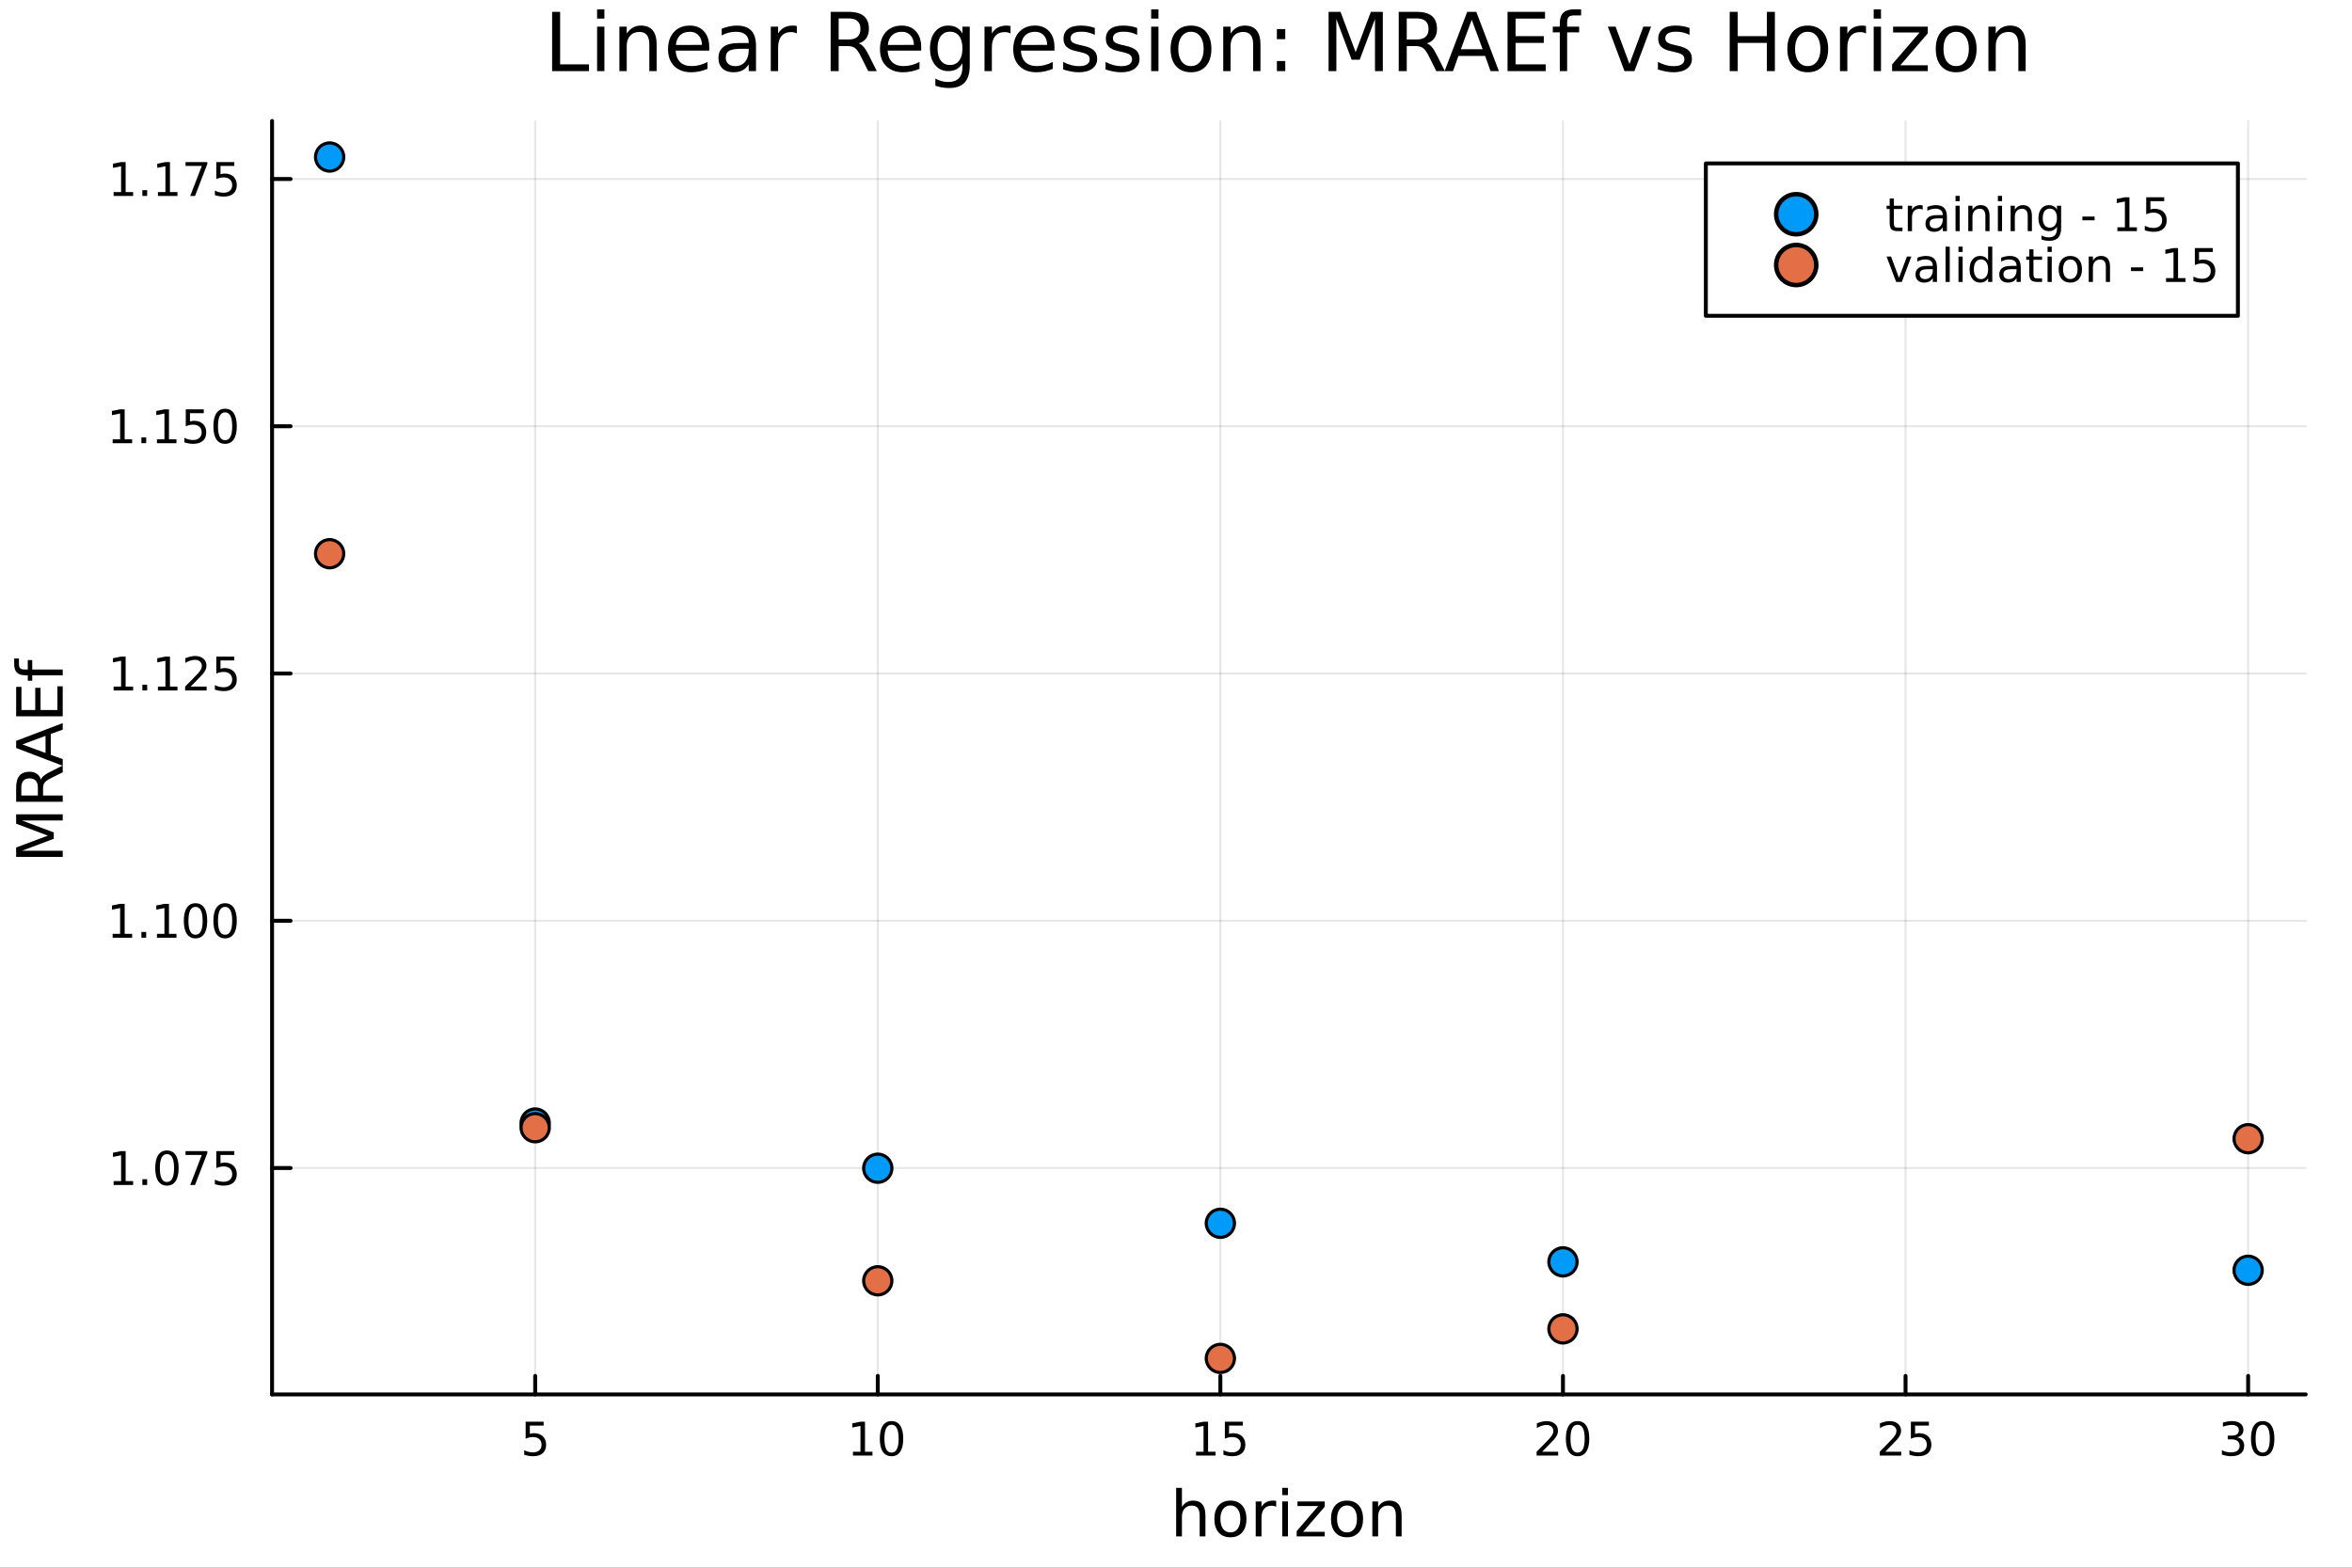 <?xml version="1.0" encoding="utf-8"?>
<svg xmlns="http://www.w3.org/2000/svg" xmlns:xlink="http://www.w3.org/1999/xlink" width="600" height="400" viewBox="0 0 2400 1600">
<rect x="0" y="0" width="2400" height="1600" fill="#333333" stroke="none"/>
<defs>
  <clipPath id="clip430">
    <rect x="0" y="0" width="2400" height="1600"/>
  </clipPath>
</defs>
<path clip-path="url(#clip430)" d="M0 1600 L2400 1600 L2400 0 L0 0  Z" fill="#ffffff" fill-rule="evenodd" fill-opacity="1"/>
<defs>
  <clipPath id="clip431">
    <rect x="480" y="0" width="1681" height="1600"/>
  </clipPath>
</defs>
<path clip-path="url(#clip430)" d="M277.621 1423.18 L2352.76 1423.18 L2352.76 123.472 L277.621 123.472  Z" fill="#ffffff" fill-rule="evenodd" fill-opacity="1"/>
<defs>
  <clipPath id="clip432">
    <rect x="277" y="123" width="2076" height="1301"/>
  </clipPath>
</defs>
<polyline clip-path="url(#clip432)" style="stroke:#000000; stroke-linecap:round; stroke-linejoin:round; stroke-width:2; stroke-opacity:0.1; fill:none" points="546.102,1423.18 546.102,123.472 "/>
<polyline clip-path="url(#clip432)" style="stroke:#000000; stroke-linecap:round; stroke-linejoin:round; stroke-width:2; stroke-opacity:0.1; fill:none" points="895.686,1423.18 895.686,123.472 "/>
<polyline clip-path="url(#clip432)" style="stroke:#000000; stroke-linecap:round; stroke-linejoin:round; stroke-width:2; stroke-opacity:0.1; fill:none" points="1245.27,1423.18 1245.27,123.472 "/>
<polyline clip-path="url(#clip432)" style="stroke:#000000; stroke-linecap:round; stroke-linejoin:round; stroke-width:2; stroke-opacity:0.1; fill:none" points="1594.86,1423.18 1594.86,123.472 "/>
<polyline clip-path="url(#clip432)" style="stroke:#000000; stroke-linecap:round; stroke-linejoin:round; stroke-width:2; stroke-opacity:0.1; fill:none" points="1944.44,1423.18 1944.44,123.472 "/>
<polyline clip-path="url(#clip432)" style="stroke:#000000; stroke-linecap:round; stroke-linejoin:round; stroke-width:2; stroke-opacity:0.1; fill:none" points="2294.03,1423.18 2294.03,123.472 "/>
<polyline clip-path="url(#clip430)" style="stroke:#000000; stroke-linecap:round; stroke-linejoin:round; stroke-width:4; stroke-opacity:1; fill:none" points="277.621,1423.18 2352.76,1423.18 "/>
<polyline clip-path="url(#clip430)" style="stroke:#000000; stroke-linecap:round; stroke-linejoin:round; stroke-width:4; stroke-opacity:1; fill:none" points="546.102,1423.18 546.102,1404.28 "/>
<polyline clip-path="url(#clip430)" style="stroke:#000000; stroke-linecap:round; stroke-linejoin:round; stroke-width:4; stroke-opacity:1; fill:none" points="895.686,1423.18 895.686,1404.28 "/>
<polyline clip-path="url(#clip430)" style="stroke:#000000; stroke-linecap:round; stroke-linejoin:round; stroke-width:4; stroke-opacity:1; fill:none" points="1245.27,1423.18 1245.27,1404.28 "/>
<polyline clip-path="url(#clip430)" style="stroke:#000000; stroke-linecap:round; stroke-linejoin:round; stroke-width:4; stroke-opacity:1; fill:none" points="1594.86,1423.18 1594.86,1404.28 "/>
<polyline clip-path="url(#clip430)" style="stroke:#000000; stroke-linecap:round; stroke-linejoin:round; stroke-width:4; stroke-opacity:1; fill:none" points="1944.44,1423.18 1944.44,1404.28 "/>
<polyline clip-path="url(#clip430)" style="stroke:#000000; stroke-linecap:round; stroke-linejoin:round; stroke-width:4; stroke-opacity:1; fill:none" points="2294.03,1423.18 2294.03,1404.28 "/>
<path clip-path="url(#clip430)" d="M536.38 1451.02 L554.736 1451.02 L554.736 1454.96 L540.662 1454.96 L540.662 1463.43 Q541.68 1463.08 542.699 1462.92 Q543.717 1462.73 544.736 1462.73 Q550.523 1462.73 553.903 1465.9 Q557.282 1469.08 557.282 1474.49 Q557.282 1480.07 553.81 1483.17 Q550.338 1486.25 544.018 1486.25 Q541.842 1486.25 539.574 1485.88 Q537.329 1485.51 534.921 1484.77 L534.921 1480.07 Q537.005 1481.2 539.227 1481.76 Q541.449 1482.32 543.926 1482.32 Q547.93 1482.32 550.268 1480.21 Q552.606 1478.1 552.606 1474.49 Q552.606 1470.88 550.268 1468.77 Q547.93 1466.67 543.926 1466.67 Q542.051 1466.67 540.176 1467.08 Q538.324 1467.5 536.38 1468.38 L536.38 1451.02 Z" fill="#000000" fill-rule="nonzero" fill-opacity="1" /><path clip-path="url(#clip430)" d="M870.374 1481.64 L878.013 1481.64 L878.013 1455.28 L869.703 1456.95 L869.703 1452.69 L877.967 1451.02 L882.643 1451.02 L882.643 1481.64 L890.281 1481.64 L890.281 1485.58 L870.374 1485.58 L870.374 1481.64 Z" fill="#000000" fill-rule="nonzero" fill-opacity="1" /><path clip-path="url(#clip430)" d="M909.726 1454.1 Q906.115 1454.1 904.286 1457.66 Q902.48 1461.2 902.48 1468.33 Q902.48 1475.44 904.286 1479.01 Q906.115 1482.55 909.726 1482.55 Q913.36 1482.55 915.166 1479.01 Q916.994 1475.44 916.994 1468.33 Q916.994 1461.2 915.166 1457.66 Q913.36 1454.1 909.726 1454.1 M909.726 1450.39 Q915.536 1450.39 918.591 1455 Q921.67 1459.58 921.67 1468.33 Q921.67 1477.06 918.591 1481.67 Q915.536 1486.25 909.726 1486.25 Q903.916 1486.25 900.837 1481.67 Q897.781 1477.06 897.781 1468.33 Q897.781 1459.58 900.837 1455 Q903.916 1450.39 909.726 1450.39 Z" fill="#000000" fill-rule="nonzero" fill-opacity="1" /><path clip-path="url(#clip430)" d="M1220.46 1481.64 L1228.1 1481.64 L1228.1 1455.28 L1219.79 1456.95 L1219.79 1452.69 L1228.05 1451.02 L1232.73 1451.02 L1232.73 1481.64 L1240.36 1481.64 L1240.36 1485.58 L1220.46 1485.58 L1220.46 1481.64 Z" fill="#000000" fill-rule="nonzero" fill-opacity="1" /><path clip-path="url(#clip430)" d="M1249.85 1451.02 L1268.21 1451.02 L1268.21 1454.96 L1254.14 1454.96 L1254.14 1463.43 Q1255.16 1463.08 1256.17 1462.92 Q1257.19 1462.73 1258.21 1462.73 Q1264 1462.73 1267.38 1465.9 Q1270.76 1469.08 1270.76 1474.49 Q1270.76 1480.07 1267.29 1483.17 Q1263.81 1486.25 1257.49 1486.25 Q1255.32 1486.25 1253.05 1485.88 Q1250.8 1485.51 1248.4 1484.77 L1248.4 1480.07 Q1250.48 1481.2 1252.7 1481.76 Q1254.92 1482.32 1257.4 1482.32 Q1261.41 1482.32 1263.74 1480.21 Q1266.08 1478.1 1266.08 1474.49 Q1266.08 1470.88 1263.74 1468.77 Q1261.41 1466.67 1257.4 1466.67 Q1255.53 1466.67 1253.65 1467.08 Q1251.8 1467.5 1249.85 1468.38 L1249.85 1451.02 Z" fill="#000000" fill-rule="nonzero" fill-opacity="1" /><path clip-path="url(#clip430)" d="M1573.63 1481.64 L1589.95 1481.64 L1589.95 1485.58 L1568 1485.58 L1568 1481.64 Q1570.67 1478.89 1575.25 1474.26 Q1579.86 1469.61 1581.04 1468.27 Q1583.28 1465.74 1584.16 1464.01 Q1585.06 1462.25 1585.06 1460.56 Q1585.06 1457.8 1583.12 1456.07 Q1581.2 1454.33 1578.1 1454.33 Q1575.9 1454.33 1573.44 1455.09 Q1571.01 1455.86 1568.24 1457.41 L1568.24 1452.69 Q1571.06 1451.55 1573.51 1450.97 Q1575.97 1450.39 1578 1450.39 Q1583.37 1450.39 1586.57 1453.08 Q1589.76 1455.77 1589.76 1460.26 Q1589.76 1462.39 1588.95 1464.31 Q1588.17 1466.2 1586.06 1468.8 Q1585.48 1469.47 1582.38 1472.69 Q1579.28 1475.88 1573.63 1481.64 Z" fill="#000000" fill-rule="nonzero" fill-opacity="1" /><path clip-path="url(#clip430)" d="M1609.76 1454.1 Q1606.15 1454.1 1604.32 1457.66 Q1602.52 1461.2 1602.52 1468.33 Q1602.52 1475.44 1604.32 1479.01 Q1606.15 1482.55 1609.76 1482.55 Q1613.4 1482.55 1615.2 1479.01 Q1617.03 1475.44 1617.03 1468.33 Q1617.03 1461.2 1615.2 1457.66 Q1613.4 1454.1 1609.76 1454.1 M1609.76 1450.39 Q1615.57 1450.39 1618.63 1455 Q1621.71 1459.58 1621.71 1468.33 Q1621.71 1477.06 1618.63 1481.67 Q1615.57 1486.25 1609.76 1486.25 Q1603.95 1486.25 1600.87 1481.67 Q1597.82 1477.06 1597.82 1468.33 Q1597.82 1459.58 1600.87 1455 Q1603.95 1450.39 1609.76 1450.39 Z" fill="#000000" fill-rule="nonzero" fill-opacity="1" /><path clip-path="url(#clip430)" d="M1923.71 1481.64 L1940.03 1481.64 L1940.03 1485.58 L1918.09 1485.58 L1918.09 1481.64 Q1920.75 1478.89 1925.33 1474.26 Q1929.94 1469.61 1931.12 1468.27 Q1933.36 1465.74 1934.24 1464.01 Q1935.15 1462.25 1935.15 1460.56 Q1935.15 1457.8 1933.2 1456.07 Q1931.28 1454.33 1928.18 1454.33 Q1925.98 1454.33 1923.53 1455.09 Q1921.1 1455.86 1918.32 1457.41 L1918.32 1452.69 Q1921.14 1451.55 1923.6 1450.97 Q1926.05 1450.39 1928.09 1450.39 Q1933.46 1450.39 1936.65 1453.08 Q1939.85 1455.77 1939.85 1460.26 Q1939.85 1462.39 1939.04 1464.31 Q1938.25 1466.2 1936.14 1468.8 Q1935.56 1469.47 1932.46 1472.69 Q1929.36 1475.88 1923.71 1481.64 Z" fill="#000000" fill-rule="nonzero" fill-opacity="1" /><path clip-path="url(#clip430)" d="M1949.89 1451.02 L1968.25 1451.02 L1968.25 1454.96 L1954.17 1454.96 L1954.17 1463.43 Q1955.19 1463.08 1956.21 1462.92 Q1957.23 1462.73 1958.25 1462.73 Q1964.04 1462.73 1967.42 1465.9 Q1970.79 1469.08 1970.79 1474.49 Q1970.79 1480.07 1967.32 1483.17 Q1963.85 1486.25 1957.53 1486.25 Q1955.36 1486.25 1953.09 1485.88 Q1950.84 1485.51 1948.43 1484.77 L1948.43 1480.07 Q1950.52 1481.2 1952.74 1481.76 Q1954.96 1482.32 1957.44 1482.32 Q1961.44 1482.32 1963.78 1480.21 Q1966.12 1478.1 1966.12 1474.49 Q1966.12 1470.88 1963.78 1468.77 Q1961.44 1466.67 1957.44 1466.67 Q1955.56 1466.67 1953.69 1467.08 Q1951.84 1467.5 1949.89 1468.38 L1949.89 1451.02 Z" fill="#000000" fill-rule="nonzero" fill-opacity="1" /><path clip-path="url(#clip430)" d="M2282.87 1466.95 Q2286.22 1467.66 2288.1 1469.93 Q2290 1472.2 2290 1475.53 Q2290 1480.65 2286.48 1483.45 Q2282.96 1486.25 2276.48 1486.25 Q2274.3 1486.25 2271.99 1485.81 Q2269.7 1485.39 2267.24 1484.54 L2267.24 1480.02 Q2269.19 1481.16 2271.5 1481.74 Q2273.82 1482.32 2276.34 1482.32 Q2280.74 1482.32 2283.03 1480.58 Q2285.35 1478.84 2285.35 1475.53 Q2285.35 1472.48 2283.19 1470.77 Q2281.06 1469.03 2277.24 1469.03 L2273.22 1469.03 L2273.22 1465.19 L2277.43 1465.19 Q2280.88 1465.19 2282.71 1463.82 Q2284.53 1462.43 2284.53 1459.84 Q2284.53 1457.18 2282.64 1455.77 Q2280.76 1454.33 2277.24 1454.33 Q2275.32 1454.33 2273.12 1454.75 Q2270.92 1455.16 2268.29 1456.04 L2268.29 1451.88 Q2270.95 1451.14 2273.26 1450.77 Q2275.6 1450.39 2277.66 1450.39 Q2282.98 1450.39 2286.09 1452.83 Q2289.19 1455.23 2289.19 1459.35 Q2289.19 1462.22 2287.54 1464.21 Q2285.9 1466.18 2282.87 1466.95 Z" fill="#000000" fill-rule="nonzero" fill-opacity="1" /><path clip-path="url(#clip430)" d="M2308.86 1454.1 Q2305.25 1454.1 2303.42 1457.66 Q2301.62 1461.2 2301.62 1468.33 Q2301.62 1475.44 2303.42 1479.01 Q2305.25 1482.55 2308.86 1482.55 Q2312.5 1482.55 2314.3 1479.01 Q2316.13 1475.44 2316.13 1468.33 Q2316.13 1461.2 2314.3 1457.66 Q2312.5 1454.1 2308.86 1454.1 M2308.86 1450.39 Q2314.67 1450.39 2317.73 1455 Q2320.81 1459.58 2320.81 1468.33 Q2320.81 1477.06 2317.73 1481.67 Q2314.67 1486.25 2308.86 1486.25 Q2303.05 1486.25 2299.97 1481.67 Q2296.92 1477.06 2296.92 1468.33 Q2296.92 1459.58 2299.97 1455 Q2303.05 1450.39 2308.86 1450.39 Z" fill="#000000" fill-rule="nonzero" fill-opacity="1" /><path clip-path="url(#clip430)" d="M1230.02 1546.53 L1230.02 1568.04 L1224.16 1568.04 L1224.16 1546.72 Q1224.16 1541.66 1222.19 1539.14 Q1220.21 1536.63 1216.27 1536.63 Q1211.52 1536.63 1208.79 1539.65 Q1206.05 1542.68 1206.05 1547.9 L1206.05 1568.04 L1200.16 1568.04 L1200.16 1518.52 L1206.05 1518.52 L1206.05 1537.93 Q1208.15 1534.72 1210.98 1533.13 Q1213.85 1531.54 1217.57 1531.54 Q1223.71 1531.54 1226.86 1535.36 Q1230.02 1539.14 1230.02 1546.53 Z" fill="#000000" fill-rule="nonzero" fill-opacity="1" /><path clip-path="url(#clip430)" d="M1255.51 1536.5 Q1250.8 1536.5 1248.06 1540.19 Q1245.32 1543.85 1245.32 1550.25 Q1245.32 1556.65 1248.03 1560.34 Q1250.77 1564 1255.51 1564 Q1260.19 1564 1262.93 1560.31 Q1265.66 1556.62 1265.66 1550.25 Q1265.66 1543.92 1262.93 1540.23 Q1260.19 1536.5 1255.51 1536.5 M1255.51 1531.54 Q1263.15 1531.54 1267.51 1536.5 Q1271.87 1541.47 1271.87 1550.25 Q1271.87 1559 1267.51 1564 Q1263.15 1568.97 1255.51 1568.97 Q1247.84 1568.97 1243.48 1564 Q1239.15 1559 1239.15 1550.25 Q1239.15 1541.47 1243.48 1536.5 Q1247.84 1531.54 1255.51 1531.54 Z" fill="#000000" fill-rule="nonzero" fill-opacity="1" /><path clip-path="url(#clip430)" d="M1302.23 1537.87 Q1301.25 1537.3 1300.07 1537.04 Q1298.92 1536.76 1297.52 1536.76 Q1292.56 1536.76 1289.88 1540 Q1287.24 1543.22 1287.24 1549.27 L1287.24 1568.04 L1281.35 1568.04 L1281.35 1532.4 L1287.24 1532.4 L1287.24 1537.93 Q1289.09 1534.69 1292.05 1533.13 Q1295.01 1531.54 1299.24 1531.54 Q1299.85 1531.54 1300.58 1531.63 Q1301.31 1531.7 1302.2 1531.85 L1302.23 1537.87 Z" fill="#000000" fill-rule="nonzero" fill-opacity="1" /><path clip-path="url(#clip430)" d="M1308.38 1532.4 L1314.23 1532.4 L1314.23 1568.04 L1308.38 1568.04 L1308.38 1532.4 M1308.38 1518.52 L1314.23 1518.52 L1314.23 1525.93 L1308.38 1525.93 L1308.38 1518.52 Z" fill="#000000" fill-rule="nonzero" fill-opacity="1" /><path clip-path="url(#clip430)" d="M1323.94 1532.4 L1351.76 1532.4 L1351.76 1537.74 L1329.73 1563.37 L1351.76 1563.37 L1351.76 1568.04 L1323.15 1568.04 L1323.15 1562.7 L1345.17 1537.07 L1323.94 1537.07 L1323.94 1532.4 Z" fill="#000000" fill-rule="nonzero" fill-opacity="1" /><path clip-path="url(#clip430)" d="M1374.52 1536.5 Q1369.81 1536.5 1367.07 1540.19 Q1364.33 1543.85 1364.33 1550.25 Q1364.33 1556.65 1367.04 1560.34 Q1369.77 1564 1374.52 1564 Q1379.2 1564 1381.93 1560.31 Q1384.67 1556.62 1384.67 1550.25 Q1384.67 1543.92 1381.93 1540.23 Q1379.2 1536.5 1374.52 1536.5 M1374.52 1531.54 Q1382.16 1531.54 1386.52 1536.5 Q1390.88 1541.47 1390.88 1550.25 Q1390.88 1559 1386.52 1564 Q1382.16 1568.97 1374.52 1568.97 Q1366.85 1568.97 1362.49 1564 Q1358.16 1559 1358.16 1550.25 Q1358.16 1541.47 1362.49 1536.5 Q1366.85 1531.54 1374.52 1531.54 Z" fill="#000000" fill-rule="nonzero" fill-opacity="1" /><path clip-path="url(#clip430)" d="M1430.22 1546.53 L1430.22 1568.04 L1424.36 1568.04 L1424.36 1546.72 Q1424.36 1541.66 1422.39 1539.14 Q1420.41 1536.63 1416.47 1536.63 Q1411.72 1536.63 1408.99 1539.65 Q1406.25 1542.68 1406.25 1547.9 L1406.25 1568.04 L1400.36 1568.04 L1400.36 1532.4 L1406.25 1532.4 L1406.25 1537.93 Q1408.35 1534.72 1411.18 1533.13 Q1414.05 1531.54 1417.77 1531.54 Q1423.91 1531.54 1427.07 1535.36 Q1430.22 1539.14 1430.22 1546.53 Z" fill="#000000" fill-rule="nonzero" fill-opacity="1" /><polyline clip-path="url(#clip432)" style="stroke:#000000; stroke-linecap:round; stroke-linejoin:round; stroke-width:2; stroke-opacity:0.1; fill:none" points="277.621,1192.11 2352.76,1192.11 "/>
<polyline clip-path="url(#clip432)" style="stroke:#000000; stroke-linecap:round; stroke-linejoin:round; stroke-width:2; stroke-opacity:0.1; fill:none" points="277.621,939.757 2352.76,939.757 "/>
<polyline clip-path="url(#clip432)" style="stroke:#000000; stroke-linecap:round; stroke-linejoin:round; stroke-width:2; stroke-opacity:0.1; fill:none" points="277.621,687.403 2352.76,687.403 "/>
<polyline clip-path="url(#clip432)" style="stroke:#000000; stroke-linecap:round; stroke-linejoin:round; stroke-width:2; stroke-opacity:0.1; fill:none" points="277.621,435.049 2352.76,435.049 "/>
<polyline clip-path="url(#clip432)" style="stroke:#000000; stroke-linecap:round; stroke-linejoin:round; stroke-width:2; stroke-opacity:0.1; fill:none" points="277.621,182.695 2352.76,182.695 "/>
<polyline clip-path="url(#clip430)" style="stroke:#000000; stroke-linecap:round; stroke-linejoin:round; stroke-width:4; stroke-opacity:1; fill:none" points="277.621,1423.18 277.621,123.472 "/>
<polyline clip-path="url(#clip430)" style="stroke:#000000; stroke-linecap:round; stroke-linejoin:round; stroke-width:4; stroke-opacity:1; fill:none" points="277.621,1192.11 296.518,1192.11 "/>
<polyline clip-path="url(#clip430)" style="stroke:#000000; stroke-linecap:round; stroke-linejoin:round; stroke-width:4; stroke-opacity:1; fill:none" points="277.621,939.757 296.518,939.757 "/>
<polyline clip-path="url(#clip430)" style="stroke:#000000; stroke-linecap:round; stroke-linejoin:round; stroke-width:4; stroke-opacity:1; fill:none" points="277.621,687.403 296.518,687.403 "/>
<polyline clip-path="url(#clip430)" style="stroke:#000000; stroke-linecap:round; stroke-linejoin:round; stroke-width:4; stroke-opacity:1; fill:none" points="277.621,435.049 296.518,435.049 "/>
<polyline clip-path="url(#clip430)" style="stroke:#000000; stroke-linecap:round; stroke-linejoin:round; stroke-width:4; stroke-opacity:1; fill:none" points="277.621,182.695 296.518,182.695 "/>
<path clip-path="url(#clip430)" d="M115.927 1205.46 L123.566 1205.46 L123.566 1179.09 L115.256 1180.76 L115.256 1176.5 L123.519 1174.83 L128.195 1174.83 L128.195 1205.46 L135.834 1205.46 L135.834 1209.39 L115.927 1209.39 L115.927 1205.46 Z" fill="#000000" fill-rule="nonzero" fill-opacity="1" /><path clip-path="url(#clip430)" d="M145.279 1203.51 L150.163 1203.51 L150.163 1209.39 L145.279 1209.39 L145.279 1203.51 Z" fill="#000000" fill-rule="nonzero" fill-opacity="1" /><path clip-path="url(#clip430)" d="M170.348 1177.91 Q166.737 1177.91 164.908 1181.47 Q163.102 1185.02 163.102 1192.15 Q163.102 1199.25 164.908 1202.82 Q166.737 1206.36 170.348 1206.36 Q173.982 1206.36 175.788 1202.82 Q177.616 1199.25 177.616 1192.15 Q177.616 1185.02 175.788 1181.47 Q173.982 1177.91 170.348 1177.91 M170.348 1174.21 Q176.158 1174.21 179.214 1178.81 Q182.292 1183.4 182.292 1192.15 Q182.292 1200.87 179.214 1205.48 Q176.158 1210.06 170.348 1210.06 Q164.538 1210.06 161.459 1205.48 Q158.403 1200.87 158.403 1192.15 Q158.403 1183.4 161.459 1178.81 Q164.538 1174.21 170.348 1174.21 Z" fill="#000000" fill-rule="nonzero" fill-opacity="1" /><path clip-path="url(#clip430)" d="M189.329 1174.83 L211.551 1174.83 L211.551 1176.82 L199.005 1209.39 L194.121 1209.39 L205.926 1178.77 L189.329 1178.77 L189.329 1174.83 Z" fill="#000000" fill-rule="nonzero" fill-opacity="1" /><path clip-path="url(#clip430)" d="M220.718 1174.83 L239.074 1174.83 L239.074 1178.77 L225 1178.77 L225 1187.24 Q226.019 1186.89 227.037 1186.73 Q228.056 1186.54 229.074 1186.54 Q234.861 1186.54 238.241 1189.72 Q241.621 1192.89 241.621 1198.3 Q241.621 1203.88 238.148 1206.98 Q234.676 1210.06 228.357 1210.06 Q226.181 1210.06 223.912 1209.69 Q221.667 1209.32 219.26 1208.58 L219.26 1203.88 Q221.343 1205.02 223.565 1205.57 Q225.787 1206.13 228.264 1206.13 Q232.269 1206.13 234.607 1204.02 Q236.945 1201.91 236.945 1198.3 Q236.945 1194.69 234.607 1192.59 Q232.269 1190.48 228.264 1190.48 Q226.389 1190.48 224.514 1190.9 Q222.662 1191.31 220.718 1192.19 L220.718 1174.83 Z" fill="#000000" fill-rule="nonzero" fill-opacity="1" /><path clip-path="url(#clip430)" d="M114.931 953.102 L122.57 953.102 L122.57 926.736 L114.26 928.403 L114.26 924.144 L122.524 922.477 L127.2 922.477 L127.2 953.102 L134.839 953.102 L134.839 957.037 L114.931 957.037 L114.931 953.102 Z" fill="#000000" fill-rule="nonzero" fill-opacity="1" /><path clip-path="url(#clip430)" d="M144.283 951.157 L149.167 951.157 L149.167 957.037 L144.283 957.037 L144.283 951.157 Z" fill="#000000" fill-rule="nonzero" fill-opacity="1" /><path clip-path="url(#clip430)" d="M160.163 953.102 L167.802 953.102 L167.802 926.736 L159.491 928.403 L159.491 924.144 L167.755 922.477 L172.431 922.477 L172.431 953.102 L180.07 953.102 L180.07 957.037 L160.163 957.037 L160.163 953.102 Z" fill="#000000" fill-rule="nonzero" fill-opacity="1" /><path clip-path="url(#clip430)" d="M199.514 925.556 Q195.903 925.556 194.075 929.12 Q192.269 932.662 192.269 939.792 Q192.269 946.898 194.075 950.463 Q195.903 954.005 199.514 954.005 Q203.149 954.005 204.954 950.463 Q206.783 946.898 206.783 939.792 Q206.783 932.662 204.954 929.12 Q203.149 925.556 199.514 925.556 M199.514 921.852 Q205.324 921.852 208.38 926.458 Q211.459 931.042 211.459 939.792 Q211.459 948.519 208.38 953.125 Q205.324 957.708 199.514 957.708 Q193.704 957.708 190.625 953.125 Q187.57 948.519 187.57 939.792 Q187.57 931.042 190.625 926.458 Q193.704 921.852 199.514 921.852 Z" fill="#000000" fill-rule="nonzero" fill-opacity="1" /><path clip-path="url(#clip430)" d="M229.676 925.556 Q226.065 925.556 224.236 929.12 Q222.431 932.662 222.431 939.792 Q222.431 946.898 224.236 950.463 Q226.065 954.005 229.676 954.005 Q233.31 954.005 235.116 950.463 Q236.945 946.898 236.945 939.792 Q236.945 932.662 235.116 929.12 Q233.31 925.556 229.676 925.556 M229.676 921.852 Q235.486 921.852 238.542 926.458 Q241.621 931.042 241.621 939.792 Q241.621 948.519 238.542 953.125 Q235.486 957.708 229.676 957.708 Q223.866 957.708 220.787 953.125 Q217.732 948.519 217.732 939.792 Q217.732 931.042 220.787 926.458 Q223.866 921.852 229.676 921.852 Z" fill="#000000" fill-rule="nonzero" fill-opacity="1" /><path clip-path="url(#clip430)" d="M115.927 700.748 L123.566 700.748 L123.566 674.382 L115.256 676.049 L115.256 671.79 L123.519 670.123 L128.195 670.123 L128.195 700.748 L135.834 700.748 L135.834 704.683 L115.927 704.683 L115.927 700.748 Z" fill="#000000" fill-rule="nonzero" fill-opacity="1" /><path clip-path="url(#clip430)" d="M145.279 698.803 L150.163 698.803 L150.163 704.683 L145.279 704.683 L145.279 698.803 Z" fill="#000000" fill-rule="nonzero" fill-opacity="1" /><path clip-path="url(#clip430)" d="M161.158 700.748 L168.797 700.748 L168.797 674.382 L160.487 676.049 L160.487 671.79 L168.751 670.123 L173.427 670.123 L173.427 700.748 L181.065 700.748 L181.065 704.683 L161.158 704.683 L161.158 700.748 Z" fill="#000000" fill-rule="nonzero" fill-opacity="1" /><path clip-path="url(#clip430)" d="M194.538 700.748 L210.857 700.748 L210.857 704.683 L188.913 704.683 L188.913 700.748 Q191.575 697.993 196.158 693.364 Q200.764 688.711 201.945 687.368 Q204.19 684.845 205.07 683.109 Q205.973 681.35 205.973 679.66 Q205.973 676.905 204.028 675.169 Q202.107 673.433 199.005 673.433 Q196.806 673.433 194.352 674.197 Q191.922 674.961 189.144 676.512 L189.144 671.79 Q191.968 670.655 194.422 670.077 Q196.875 669.498 198.912 669.498 Q204.283 669.498 207.477 672.183 Q210.672 674.868 210.672 679.359 Q210.672 681.489 209.861 683.41 Q209.074 685.308 206.968 687.901 Q206.389 688.572 203.287 691.789 Q200.186 694.984 194.538 700.748 Z" fill="#000000" fill-rule="nonzero" fill-opacity="1" /><path clip-path="url(#clip430)" d="M220.718 670.123 L239.074 670.123 L239.074 674.058 L225 674.058 L225 682.53 Q226.019 682.183 227.037 682.021 Q228.056 681.836 229.074 681.836 Q234.861 681.836 238.241 685.007 Q241.621 688.178 241.621 693.595 Q241.621 699.174 238.148 702.276 Q234.676 705.354 228.357 705.354 Q226.181 705.354 223.912 704.984 Q221.667 704.613 219.26 703.873 L219.26 699.174 Q221.343 700.308 223.565 700.864 Q225.787 701.419 228.264 701.419 Q232.269 701.419 234.607 699.313 Q236.945 697.206 236.945 693.595 Q236.945 689.984 234.607 687.877 Q232.269 685.771 228.264 685.771 Q226.389 685.771 224.514 686.188 Q222.662 686.604 220.718 687.484 L220.718 670.123 Z" fill="#000000" fill-rule="nonzero" fill-opacity="1" /><path clip-path="url(#clip430)" d="M114.931 448.394 L122.57 448.394 L122.57 422.028 L114.26 423.695 L114.26 419.436 L122.524 417.769 L127.2 417.769 L127.2 448.394 L134.839 448.394 L134.839 452.329 L114.931 452.329 L114.931 448.394 Z" fill="#000000" fill-rule="nonzero" fill-opacity="1" /><path clip-path="url(#clip430)" d="M144.283 446.449 L149.167 446.449 L149.167 452.329 L144.283 452.329 L144.283 446.449 Z" fill="#000000" fill-rule="nonzero" fill-opacity="1" /><path clip-path="url(#clip430)" d="M160.163 448.394 L167.802 448.394 L167.802 422.028 L159.491 423.695 L159.491 419.436 L167.755 417.769 L172.431 417.769 L172.431 448.394 L180.07 448.394 L180.07 452.329 L160.163 452.329 L160.163 448.394 Z" fill="#000000" fill-rule="nonzero" fill-opacity="1" /><path clip-path="url(#clip430)" d="M189.561 417.769 L207.917 417.769 L207.917 421.704 L193.843 421.704 L193.843 430.176 Q194.862 429.829 195.88 429.667 Q196.899 429.482 197.917 429.482 Q203.704 429.482 207.084 432.653 Q210.463 435.824 210.463 441.241 Q210.463 446.82 206.991 449.921 Q203.519 453 197.2 453 Q195.024 453 192.755 452.63 Q190.51 452.259 188.102 451.519 L188.102 446.82 Q190.186 447.954 192.408 448.509 Q194.63 449.065 197.107 449.065 Q201.112 449.065 203.449 446.959 Q205.787 444.852 205.787 441.241 Q205.787 437.63 203.449 435.523 Q201.112 433.417 197.107 433.417 Q195.232 433.417 193.357 433.834 Q191.505 434.25 189.561 435.13 L189.561 417.769 Z" fill="#000000" fill-rule="nonzero" fill-opacity="1" /><path clip-path="url(#clip430)" d="M229.676 420.848 Q226.065 420.848 224.236 424.412 Q222.431 427.954 222.431 435.084 Q222.431 442.19 224.236 445.755 Q226.065 449.296 229.676 449.296 Q233.31 449.296 235.116 445.755 Q236.945 442.19 236.945 435.084 Q236.945 427.954 235.116 424.412 Q233.31 420.848 229.676 420.848 M229.676 417.144 Q235.486 417.144 238.542 421.75 Q241.621 426.334 241.621 435.084 Q241.621 443.81 238.542 448.417 Q235.486 453 229.676 453 Q223.866 453 220.787 448.417 Q217.732 443.81 217.732 435.084 Q217.732 426.334 220.787 421.75 Q223.866 417.144 229.676 417.144 Z" fill="#000000" fill-rule="nonzero" fill-opacity="1" /><path clip-path="url(#clip430)" d="M115.927 196.04 L123.566 196.04 L123.566 169.674 L115.256 171.341 L115.256 167.081 L123.519 165.415 L128.195 165.415 L128.195 196.04 L135.834 196.04 L135.834 199.975 L115.927 199.975 L115.927 196.04 Z" fill="#000000" fill-rule="nonzero" fill-opacity="1" /><path clip-path="url(#clip430)" d="M145.279 194.095 L150.163 194.095 L150.163 199.975 L145.279 199.975 L145.279 194.095 Z" fill="#000000" fill-rule="nonzero" fill-opacity="1" /><path clip-path="url(#clip430)" d="M161.158 196.04 L168.797 196.04 L168.797 169.674 L160.487 171.341 L160.487 167.081 L168.751 165.415 L173.427 165.415 L173.427 196.04 L181.065 196.04 L181.065 199.975 L161.158 199.975 L161.158 196.04 Z" fill="#000000" fill-rule="nonzero" fill-opacity="1" /><path clip-path="url(#clip430)" d="M189.329 165.415 L211.551 165.415 L211.551 167.406 L199.005 199.975 L194.121 199.975 L205.926 169.35 L189.329 169.35 L189.329 165.415 Z" fill="#000000" fill-rule="nonzero" fill-opacity="1" /><path clip-path="url(#clip430)" d="M220.718 165.415 L239.074 165.415 L239.074 169.35 L225 169.35 L225 177.822 Q226.019 177.475 227.037 177.313 Q228.056 177.128 229.074 177.128 Q234.861 177.128 238.241 180.299 Q241.621 183.47 241.621 188.887 Q241.621 194.466 238.148 197.567 Q234.676 200.646 228.357 200.646 Q226.181 200.646 223.912 200.276 Q221.667 199.905 219.26 199.165 L219.26 194.466 Q221.343 195.6 223.565 196.155 Q225.787 196.711 228.264 196.711 Q232.269 196.711 234.607 194.604 Q236.945 192.498 236.945 188.887 Q236.945 185.276 234.607 183.169 Q232.269 181.063 228.264 181.063 Q226.389 181.063 224.514 181.48 Q222.662 181.896 220.718 182.776 L220.718 165.415 Z" fill="#000000" fill-rule="nonzero" fill-opacity="1" /><path clip-path="url(#clip430)" d="M16.484 874.557 L16.484 864.976 L48.822 852.85 L16.484 840.659 L16.484 831.079 L64.004 831.079 L64.004 837.349 L22.277 837.349 L54.869 849.603 L54.869 856.064 L22.277 868.318 L64.004 868.318 L64.004 874.557 L16.484 874.557 Z" fill="#000000" fill-rule="nonzero" fill-opacity="1" /><path clip-path="url(#clip430)" d="M41.724 795.781 Q42.424 793.712 44.716 791.771 Q47.008 789.797 51.018 787.824 L64.004 781.299 L64.004 788.206 L51.814 794.285 Q47.039 796.64 45.48 798.868 Q43.92 801.065 43.92 804.884 L43.92 811.886 L64.004 811.886 L64.004 818.316 L16.484 818.316 L16.484 803.802 Q16.484 795.654 19.89 791.643 Q23.296 787.633 30.17 787.633 Q34.658 787.633 37.618 789.734 Q40.578 791.802 41.724 795.781 M21.768 811.886 L38.637 811.886 L38.637 803.802 Q38.637 799.155 36.504 796.8 Q34.34 794.412 30.17 794.412 Q26.001 794.412 23.9 796.8 Q21.768 799.155 21.768 803.802 L21.768 811.886 Z" fill="#000000" fill-rule="nonzero" fill-opacity="1" /><path clip-path="url(#clip430)" d="M22.818 759.783 L46.467 768.504 L46.467 751.03 L22.818 759.783 M16.484 763.411 L16.484 756.123 L64.004 738.012 L64.004 744.696 L51.814 749.025 L51.814 770.446 L64.004 774.774 L64.004 781.554 L16.484 763.411 Z" fill="#000000" fill-rule="nonzero" fill-opacity="1" /><path clip-path="url(#clip430)" d="M16.484 731.074 L16.484 701.027 L21.895 701.027 L21.895 724.644 L35.963 724.644 L35.963 702.014 L41.374 702.014 L41.374 724.644 L58.593 724.644 L58.593 700.455 L64.004 700.455 L64.004 731.074 L16.484 731.074 Z" fill="#000000" fill-rule="nonzero" fill-opacity="1" /><path clip-path="url(#clip430)" d="M14.479 672.095 L19.349 672.095 L19.349 677.697 Q19.349 680.848 20.622 682.089 Q21.895 683.299 25.205 683.299 L28.356 683.299 L28.356 673.655 L32.908 673.655 L32.908 683.299 L64.004 683.299 L64.004 689.187 L32.908 689.187 L32.908 694.789 L28.356 694.789 L28.356 689.187 L25.874 689.187 Q19.922 689.187 17.216 686.418 Q14.479 683.649 14.479 677.633 L14.479 672.095 Z" fill="#000000" fill-rule="nonzero" fill-opacity="1" /><path clip-path="url(#clip430)" d="M563.381 12.096 L571.564 12.096 L571.564 65.689 L601.014 65.689 L601.014 72.576 L563.381 72.576 L563.381 12.096 Z" fill="#000000" fill-rule="nonzero" fill-opacity="1" /><path clip-path="url(#clip430)" d="M609.278 27.206 L616.731 27.206 L616.731 72.576 L609.278 72.576 L609.278 27.206 M609.278 9.544 L616.731 9.544 L616.731 18.983 L609.278 18.983 L609.278 9.544 Z" fill="#000000" fill-rule="nonzero" fill-opacity="1" /><path clip-path="url(#clip430)" d="M670.041 45.192 L670.041 72.576 L662.588 72.576 L662.588 45.435 Q662.588 38.994 660.076 35.794 Q657.564 32.594 652.541 32.594 Q646.505 32.594 643.022 36.442 Q639.538 40.29 639.538 46.934 L639.538 72.576 L632.044 72.576 L632.044 27.206 L639.538 27.206 L639.538 34.254 Q642.212 30.163 645.817 28.138 Q649.463 26.112 654.202 26.112 Q662.02 26.112 666.031 30.973 Q670.041 35.794 670.041 45.192 Z" fill="#000000" fill-rule="nonzero" fill-opacity="1" /><path clip-path="url(#clip430)" d="M723.716 48.028 L723.716 51.673 L689.445 51.673 Q689.931 59.37 694.063 63.421 Q698.236 67.431 705.649 67.431 Q709.943 67.431 713.953 66.378 Q718.004 65.325 721.974 63.218 L721.974 70.267 Q717.963 71.968 713.75 72.86 Q709.538 73.751 705.203 73.751 Q694.347 73.751 687.987 67.431 Q681.667 61.112 681.667 50.337 Q681.667 39.197 687.663 32.675 Q693.699 26.112 703.907 26.112 Q713.062 26.112 718.369 32.026 Q723.716 37.9 723.716 48.028 M716.262 45.84 Q716.181 39.723 712.819 36.077 Q709.497 32.431 703.988 32.431 Q697.749 32.431 693.982 35.956 Q690.255 39.48 689.688 45.88 L716.262 45.84 Z" fill="#000000" fill-rule="nonzero" fill-opacity="1" /><path clip-path="url(#clip430)" d="M756.569 49.769 Q747.535 49.769 744.051 51.835 Q740.567 53.901 740.567 58.884 Q740.567 62.854 743.16 65.203 Q745.793 67.512 750.29 67.512 Q756.488 67.512 760.214 63.137 Q763.982 58.722 763.982 51.43 L763.982 49.769 L756.569 49.769 M771.435 46.691 L771.435 72.576 L763.982 72.576 L763.982 65.689 Q761.43 69.821 757.622 71.806 Q753.814 73.751 748.305 73.751 Q741.337 73.751 737.205 69.862 Q733.114 65.933 733.114 59.37 Q733.114 51.714 738.218 47.825 Q743.363 43.936 753.53 43.936 L763.982 43.936 L763.982 43.207 Q763.982 38.062 760.579 35.267 Q757.217 32.431 751.1 32.431 Q747.211 32.431 743.525 33.363 Q739.838 34.295 736.436 36.158 L736.436 29.272 Q740.527 27.692 744.375 26.922 Q748.224 26.112 751.87 26.112 Q761.713 26.112 766.574 31.216 Q771.435 36.32 771.435 46.691 Z" fill="#000000" fill-rule="nonzero" fill-opacity="1" /><path clip-path="url(#clip430)" d="M813.079 34.173 Q811.823 33.444 810.324 33.12 Q808.866 32.756 807.083 32.756 Q800.764 32.756 797.361 36.888 Q793.999 40.979 793.999 48.676 L793.999 72.576 L786.505 72.576 L786.505 27.206 L793.999 27.206 L793.999 34.254 Q796.348 30.122 800.116 28.138 Q803.883 26.112 809.271 26.112 Q810.04 26.112 810.972 26.234 Q811.904 26.315 813.038 26.517 L813.079 34.173 Z" fill="#000000" fill-rule="nonzero" fill-opacity="1" /><path clip-path="url(#clip430)" d="M876.273 44.22 Q878.906 45.111 881.377 48.028 Q883.888 50.944 886.4 56.048 L894.704 72.576 L885.914 72.576 L878.177 57.061 Q875.179 50.985 872.343 49 Q869.548 47.015 864.687 47.015 L855.775 47.015 L855.775 72.576 L847.592 72.576 L847.592 12.096 L866.064 12.096 Q876.435 12.096 881.539 16.43 Q886.643 20.765 886.643 29.515 Q886.643 35.227 883.969 38.994 Q881.336 42.761 876.273 44.22 M855.775 18.82 L855.775 40.29 L866.064 40.29 Q871.979 40.29 874.976 37.576 Q878.015 34.822 878.015 29.515 Q878.015 24.208 874.976 21.535 Q871.979 18.82 866.064 18.82 L855.775 18.82 Z" fill="#000000" fill-rule="nonzero" fill-opacity="1" /><path clip-path="url(#clip430)" d="M939.993 48.028 L939.993 51.673 L905.723 51.673 Q906.209 59.37 910.341 63.421 Q914.513 67.431 921.926 67.431 Q926.22 67.431 930.231 66.378 Q934.282 65.325 938.252 63.218 L938.252 70.267 Q934.241 71.968 930.028 72.86 Q925.815 73.751 921.481 73.751 Q910.624 73.751 904.265 67.431 Q897.945 61.112 897.945 50.337 Q897.945 39.197 903.94 32.675 Q909.976 26.112 920.185 26.112 Q929.34 26.112 934.646 32.026 Q939.993 37.9 939.993 48.028 M932.54 45.84 Q932.459 39.723 929.097 36.077 Q925.775 32.431 920.266 32.431 Q914.027 32.431 910.26 35.956 Q906.533 39.48 905.966 45.88 L932.54 45.84 Z" fill="#000000" fill-rule="nonzero" fill-opacity="1" /><path clip-path="url(#clip430)" d="M982.082 49.364 Q982.082 41.263 978.72 36.806 Q975.398 32.35 969.363 32.35 Q963.367 32.35 960.005 36.806 Q956.683 41.263 956.683 49.364 Q956.683 57.426 960.005 61.882 Q963.367 66.338 969.363 66.338 Q975.398 66.338 978.72 61.882 Q982.082 57.426 982.082 49.364 M989.536 66.945 Q989.536 78.531 984.391 84.162 Q979.247 89.833 968.633 89.833 Q964.704 89.833 961.22 89.225 Q957.736 88.658 954.455 87.443 L954.455 80.192 Q957.736 81.974 960.937 82.825 Q964.137 83.675 967.459 83.675 Q974.791 83.675 978.437 79.827 Q982.082 76.019 982.082 68.282 L982.082 64.596 Q979.773 68.606 976.168 70.591 Q972.563 72.576 967.54 72.576 Q959.195 72.576 954.091 66.216 Q948.987 59.856 948.987 49.364 Q948.987 38.832 954.091 32.472 Q959.195 26.112 967.54 26.112 Q972.563 26.112 976.168 28.097 Q979.773 30.082 982.082 34.092 L982.082 27.206 L989.536 27.206 L989.536 66.945 Z" fill="#000000" fill-rule="nonzero" fill-opacity="1" /><path clip-path="url(#clip430)" d="M1031.18 34.173 Q1029.92 33.444 1028.42 33.12 Q1026.97 32.756 1025.18 32.756 Q1018.86 32.756 1015.46 36.888 Q1012.1 40.979 1012.1 48.676 L1012.1 72.576 L1004.61 72.576 L1004.61 27.206 L1012.1 27.206 L1012.1 34.254 Q1014.45 30.122 1018.22 28.138 Q1021.98 26.112 1027.37 26.112 Q1028.14 26.112 1029.07 26.234 Q1030 26.315 1031.14 26.517 L1031.18 34.173 Z" fill="#000000" fill-rule="nonzero" fill-opacity="1" /><path clip-path="url(#clip430)" d="M1075.98 48.028 L1075.98 51.673 L1041.71 51.673 Q1042.2 59.37 1046.33 63.421 Q1050.5 67.431 1057.92 67.431 Q1062.21 67.431 1066.22 66.378 Q1070.27 65.325 1074.24 63.218 L1074.24 70.267 Q1070.23 71.968 1066.02 72.86 Q1061.8 73.751 1057.47 73.751 Q1046.61 73.751 1040.25 67.431 Q1033.93 61.112 1033.93 50.337 Q1033.93 39.197 1039.93 32.675 Q1045.97 26.112 1056.17 26.112 Q1065.33 26.112 1070.64 32.026 Q1075.98 37.9 1075.98 48.028 M1068.53 45.84 Q1068.45 39.723 1065.09 36.077 Q1061.76 32.431 1056.25 32.431 Q1050.02 32.431 1046.25 35.956 Q1042.52 39.48 1041.95 45.88 L1068.53 45.84 Z" fill="#000000" fill-rule="nonzero" fill-opacity="1" /><path clip-path="url(#clip430)" d="M1117.14 28.543 L1117.14 35.591 Q1113.98 33.971 1110.58 33.161 Q1107.17 32.35 1103.53 32.35 Q1097.98 32.35 1095.18 34.052 Q1092.43 35.753 1092.43 39.156 Q1092.43 41.749 1094.41 43.248 Q1096.4 44.706 1102.39 46.043 L1104.95 46.61 Q1112.89 48.311 1116.21 51.43 Q1119.57 54.509 1119.57 60.059 Q1119.57 66.378 1114.55 70.064 Q1109.56 73.751 1100.81 73.751 Q1097.17 73.751 1093.2 73.022 Q1089.27 72.333 1084.89 70.915 L1084.89 63.218 Q1089.03 65.365 1093.04 66.459 Q1097.05 67.512 1100.98 67.512 Q1106.24 67.512 1109.08 65.73 Q1111.91 63.907 1111.91 60.626 Q1111.91 57.588 1109.85 55.967 Q1107.82 54.347 1100.9 52.848 L1098.3 52.24 Q1091.38 50.782 1088.3 47.785 Q1085.22 44.746 1085.22 39.48 Q1085.22 33.08 1089.76 29.596 Q1094.29 26.112 1102.64 26.112 Q1106.77 26.112 1110.42 26.72 Q1114.06 27.327 1117.14 28.543 Z" fill="#000000" fill-rule="nonzero" fill-opacity="1" /><path clip-path="url(#clip430)" d="M1160.36 28.543 L1160.36 35.591 Q1157.2 33.971 1153.8 33.161 Q1150.4 32.35 1146.75 32.35 Q1141.2 32.35 1138.41 34.052 Q1135.65 35.753 1135.65 39.156 Q1135.65 41.749 1137.64 43.248 Q1139.62 44.706 1145.62 46.043 L1148.17 46.61 Q1156.11 48.311 1159.43 51.43 Q1162.79 54.509 1162.79 60.059 Q1162.79 66.378 1157.77 70.064 Q1152.79 73.751 1144.04 73.751 Q1140.39 73.751 1136.42 73.022 Q1132.49 72.333 1128.12 70.915 L1128.12 63.218 Q1132.25 65.365 1136.26 66.459 Q1140.27 67.512 1144.2 67.512 Q1149.47 67.512 1152.3 65.73 Q1155.14 63.907 1155.14 60.626 Q1155.14 57.588 1153.07 55.967 Q1151.05 54.347 1144.12 52.848 L1141.53 52.24 Q1134.6 50.782 1131.52 47.785 Q1128.44 44.746 1128.44 39.48 Q1128.44 33.08 1132.98 29.596 Q1137.52 26.112 1145.86 26.112 Q1149.99 26.112 1153.64 26.72 Q1157.28 27.327 1160.36 28.543 Z" fill="#000000" fill-rule="nonzero" fill-opacity="1" /><path clip-path="url(#clip430)" d="M1174.66 27.206 L1182.12 27.206 L1182.12 72.576 L1174.66 72.576 L1174.66 27.206 M1174.66 9.544 L1182.12 9.544 L1182.12 18.983 L1174.66 18.983 L1174.66 9.544 Z" fill="#000000" fill-rule="nonzero" fill-opacity="1" /><path clip-path="url(#clip430)" d="M1215.29 32.431 Q1209.3 32.431 1205.81 37.131 Q1202.33 41.789 1202.33 49.931 Q1202.33 58.074 1205.77 62.773 Q1209.26 67.431 1215.29 67.431 Q1221.25 67.431 1224.73 62.732 Q1228.22 58.033 1228.22 49.931 Q1228.22 41.87 1224.73 37.171 Q1221.25 32.431 1215.29 32.431 M1215.29 26.112 Q1225.02 26.112 1230.56 32.431 Q1236.11 38.751 1236.11 49.931 Q1236.11 61.071 1230.56 67.431 Q1225.02 73.751 1215.29 73.751 Q1205.53 73.751 1199.98 67.431 Q1194.47 61.071 1194.47 49.931 Q1194.47 38.751 1199.98 32.431 Q1205.53 26.112 1215.29 26.112 Z" fill="#000000" fill-rule="nonzero" fill-opacity="1" /><path clip-path="url(#clip430)" d="M1286.18 45.192 L1286.18 72.576 L1278.73 72.576 L1278.73 45.435 Q1278.73 38.994 1276.22 35.794 Q1273.71 32.594 1268.68 32.594 Q1262.65 32.594 1259.16 36.442 Q1255.68 40.29 1255.68 46.934 L1255.68 72.576 L1248.19 72.576 L1248.19 27.206 L1255.68 27.206 L1255.68 34.254 Q1258.35 30.163 1261.96 28.138 Q1265.61 26.112 1270.34 26.112 Q1278.16 26.112 1282.17 30.973 Q1286.18 35.794 1286.18 45.192 Z" fill="#000000" fill-rule="nonzero" fill-opacity="1" /><path clip-path="url(#clip430)" d="M1302.95 62.287 L1311.5 62.287 L1311.5 72.576 L1302.95 72.576 L1302.95 62.287 M1302.95 29.677 L1311.5 29.677 L1311.5 39.966 L1302.95 39.966 L1302.95 29.677 Z" fill="#000000" fill-rule="nonzero" fill-opacity="1" /><path clip-path="url(#clip430)" d="M1355.7 12.096 L1367.89 12.096 L1383.32 53.253 L1398.84 12.096 L1411.03 12.096 L1411.03 72.576 L1403.05 72.576 L1403.05 19.469 L1387.46 60.95 L1379.23 60.95 L1363.64 19.469 L1363.64 72.576 L1355.7 72.576 L1355.7 12.096 Z" fill="#000000" fill-rule="nonzero" fill-opacity="1" /><path clip-path="url(#clip430)" d="M1455.96 44.22 Q1458.59 45.111 1461.06 48.028 Q1463.57 50.944 1466.08 56.048 L1474.39 72.576 L1465.6 72.576 L1457.86 57.061 Q1454.86 50.985 1452.03 49 Q1449.23 47.015 1444.37 47.015 L1435.46 47.015 L1435.46 72.576 L1427.28 72.576 L1427.28 12.096 L1445.75 12.096 Q1456.12 12.096 1461.22 16.43 Q1466.33 20.765 1466.33 29.515 Q1466.33 35.227 1463.65 38.994 Q1461.02 42.761 1455.96 44.22 M1435.46 18.82 L1435.46 40.29 L1445.75 40.29 Q1451.66 40.29 1454.66 37.576 Q1457.7 34.822 1457.7 29.515 Q1457.7 24.208 1454.66 21.535 Q1451.66 18.82 1445.75 18.82 L1435.46 18.82 Z" fill="#000000" fill-rule="nonzero" fill-opacity="1" /><path clip-path="url(#clip430)" d="M1501.77 20.157 L1490.67 50.255 L1512.91 50.255 L1501.77 20.157 M1497.15 12.096 L1506.43 12.096 L1529.48 72.576 L1520.97 72.576 L1515.46 57.061 L1488.2 57.061 L1482.69 72.576 L1474.06 72.576 L1497.15 12.096 Z" fill="#000000" fill-rule="nonzero" fill-opacity="1" /><path clip-path="url(#clip430)" d="M1538.31 12.096 L1576.55 12.096 L1576.55 18.983 L1546.49 18.983 L1546.49 36.888 L1575.3 36.888 L1575.3 43.774 L1546.49 43.774 L1546.49 65.689 L1577.28 65.689 L1577.28 72.576 L1538.31 72.576 L1538.31 12.096 Z" fill="#000000" fill-rule="nonzero" fill-opacity="1" /><path clip-path="url(#clip430)" d="M1613.38 9.544 L1613.38 15.742 L1606.25 15.742 Q1602.24 15.742 1600.66 17.362 Q1599.12 18.983 1599.12 23.195 L1599.12 27.206 L1611.39 27.206 L1611.39 32.999 L1599.12 32.999 L1599.12 72.576 L1591.62 72.576 L1591.62 32.999 L1584.49 32.999 L1584.49 27.206 L1591.62 27.206 L1591.62 24.046 Q1591.62 16.471 1595.15 13.028 Q1598.67 9.544 1606.33 9.544 L1613.38 9.544 Z" fill="#000000" fill-rule="nonzero" fill-opacity="1" /><path clip-path="url(#clip430)" d="M1640.64 27.206 L1648.54 27.206 L1662.72 65.284 L1676.89 27.206 L1684.79 27.206 L1667.78 72.576 L1657.65 72.576 L1640.64 27.206 Z" fill="#000000" fill-rule="nonzero" fill-opacity="1" /><path clip-path="url(#clip430)" d="M1724.01 28.543 L1724.01 35.591 Q1720.85 33.971 1717.44 33.161 Q1714.04 32.35 1710.39 32.35 Q1704.84 32.35 1702.05 34.052 Q1699.29 35.753 1699.29 39.156 Q1699.29 41.749 1701.28 43.248 Q1703.26 44.706 1709.26 46.043 L1711.81 46.61 Q1719.75 48.311 1723.07 51.43 Q1726.44 54.509 1726.44 60.059 Q1726.44 66.378 1721.41 70.064 Q1716.43 73.751 1707.68 73.751 Q1704.03 73.751 1700.06 73.022 Q1696.14 72.333 1691.76 70.915 L1691.76 63.218 Q1695.89 65.365 1699.9 66.459 Q1703.91 67.512 1707.84 67.512 Q1713.11 67.512 1715.94 65.73 Q1718.78 63.907 1718.78 60.626 Q1718.78 57.588 1716.71 55.967 Q1714.69 54.347 1707.76 52.848 L1705.17 52.24 Q1698.24 50.782 1695.16 47.785 Q1692.08 44.746 1692.08 39.48 Q1692.08 33.08 1696.62 29.596 Q1701.16 26.112 1709.5 26.112 Q1713.64 26.112 1717.28 26.72 Q1720.93 27.327 1724.01 28.543 Z" fill="#000000" fill-rule="nonzero" fill-opacity="1" /><path clip-path="url(#clip430)" d="M1765 12.096 L1773.18 12.096 L1773.18 36.888 L1802.92 36.888 L1802.92 12.096 L1811.1 12.096 L1811.1 72.576 L1802.92 72.576 L1802.92 43.774 L1773.18 43.774 L1773.18 72.576 L1765 72.576 L1765 12.096 Z" fill="#000000" fill-rule="nonzero" fill-opacity="1" /><path clip-path="url(#clip430)" d="M1844.64 32.431 Q1838.65 32.431 1835.16 37.131 Q1831.68 41.789 1831.68 49.931 Q1831.68 58.074 1835.12 62.773 Q1838.61 67.431 1844.64 67.431 Q1850.6 67.431 1854.08 62.732 Q1857.56 58.033 1857.56 49.931 Q1857.56 41.87 1854.08 37.171 Q1850.6 32.431 1844.64 32.431 M1844.64 26.112 Q1854.36 26.112 1859.91 32.431 Q1865.46 38.751 1865.46 49.931 Q1865.46 61.071 1859.91 67.431 Q1854.36 73.751 1844.64 73.751 Q1834.88 73.751 1829.33 67.431 Q1823.82 61.071 1823.82 49.931 Q1823.82 38.751 1829.33 32.431 Q1834.88 26.112 1844.64 26.112 Z" fill="#000000" fill-rule="nonzero" fill-opacity="1" /><path clip-path="url(#clip430)" d="M1904.11 34.173 Q1902.85 33.444 1901.35 33.12 Q1899.9 32.756 1898.11 32.756 Q1891.79 32.756 1888.39 36.888 Q1885.03 40.979 1885.03 48.676 L1885.03 72.576 L1877.53 72.576 L1877.53 27.206 L1885.03 27.206 L1885.03 34.254 Q1887.38 30.122 1891.15 28.138 Q1894.91 26.112 1900.3 26.112 Q1901.07 26.112 1902 26.234 Q1902.93 26.315 1904.07 26.517 L1904.11 34.173 Z" fill="#000000" fill-rule="nonzero" fill-opacity="1" /><path clip-path="url(#clip430)" d="M1911.93 27.206 L1919.38 27.206 L1919.38 72.576 L1911.93 72.576 L1911.93 27.206 M1911.93 9.544 L1919.38 9.544 L1919.38 18.983 L1911.93 18.983 L1911.93 9.544 Z" fill="#000000" fill-rule="nonzero" fill-opacity="1" /><path clip-path="url(#clip430)" d="M1931.74 27.206 L1967.14 27.206 L1967.14 34.011 L1939.11 66.621 L1967.14 66.621 L1967.14 72.576 L1930.72 72.576 L1930.72 65.77 L1958.76 33.161 L1931.74 33.161 L1931.74 27.206 Z" fill="#000000" fill-rule="nonzero" fill-opacity="1" /><path clip-path="url(#clip430)" d="M1996.1 32.431 Q1990.11 32.431 1986.63 37.131 Q1983.14 41.789 1983.14 49.931 Q1983.14 58.074 1986.59 62.773 Q1990.07 67.431 1996.1 67.431 Q2002.06 67.431 2005.54 62.732 Q2009.03 58.033 2009.03 49.931 Q2009.03 41.87 2005.54 37.171 Q2002.06 32.431 1996.1 32.431 M1996.1 26.112 Q2005.83 26.112 2011.38 32.431 Q2016.93 38.751 2016.93 49.931 Q2016.93 61.071 2011.38 67.431 Q2005.83 73.751 1996.1 73.751 Q1986.34 73.751 1980.79 67.431 Q1975.28 61.071 1975.28 49.931 Q1975.28 38.751 1980.79 32.431 Q1986.34 26.112 1996.1 26.112 Z" fill="#000000" fill-rule="nonzero" fill-opacity="1" /><path clip-path="url(#clip430)" d="M2067 45.192 L2067 72.576 L2059.54 72.576 L2059.54 45.435 Q2059.54 38.994 2057.03 35.794 Q2054.52 32.594 2049.5 32.594 Q2043.46 32.594 2039.98 36.442 Q2036.49 40.29 2036.49 46.934 L2036.49 72.576 L2029 72.576 L2029 27.206 L2036.49 27.206 L2036.49 34.254 Q2039.17 30.163 2042.77 28.138 Q2046.42 26.112 2051.16 26.112 Q2058.97 26.112 2062.99 30.973 Q2067 35.794 2067 45.192 Z" fill="#000000" fill-rule="nonzero" fill-opacity="1" /><circle clip-path="url(#clip432)" cx="336.351" cy="160.256" r="14.4" fill="#009af9" fill-rule="evenodd" fill-opacity="1" stroke="#000000" stroke-opacity="1" stroke-width="3.2"/>
<circle clip-path="url(#clip432)" cx="546.102" cy="1146.18" r="14.4" fill="#009af9" fill-rule="evenodd" fill-opacity="1" stroke="#000000" stroke-opacity="1" stroke-width="3.2"/>
<circle clip-path="url(#clip432)" cx="895.686" cy="1192.31" r="14.4" fill="#009af9" fill-rule="evenodd" fill-opacity="1" stroke="#000000" stroke-opacity="1" stroke-width="3.2"/>
<circle clip-path="url(#clip432)" cx="1245.27" cy="1248.49" r="14.4" fill="#009af9" fill-rule="evenodd" fill-opacity="1" stroke="#000000" stroke-opacity="1" stroke-width="3.2"/>
<circle clip-path="url(#clip432)" cx="1594.86" cy="1287.87" r="14.4" fill="#009af9" fill-rule="evenodd" fill-opacity="1" stroke="#000000" stroke-opacity="1" stroke-width="3.2"/>
<circle clip-path="url(#clip432)" cx="2294.03" cy="1296.45" r="14.4" fill="#009af9" fill-rule="evenodd" fill-opacity="1" stroke="#000000" stroke-opacity="1" stroke-width="3.2"/>
<circle clip-path="url(#clip432)" cx="336.351" cy="565.127" r="14.4" fill="#e26f46" fill-rule="evenodd" fill-opacity="1" stroke="#000000" stroke-opacity="1" stroke-width="3.2"/>
<circle clip-path="url(#clip432)" cx="546.102" cy="1150.96" r="14.4" fill="#e26f46" fill-rule="evenodd" fill-opacity="1" stroke="#000000" stroke-opacity="1" stroke-width="3.2"/>
<circle clip-path="url(#clip432)" cx="895.686" cy="1307.2" r="14.4" fill="#e26f46" fill-rule="evenodd" fill-opacity="1" stroke="#000000" stroke-opacity="1" stroke-width="3.2"/>
<circle clip-path="url(#clip432)" cx="1245.27" cy="1386.4" r="14.4" fill="#e26f46" fill-rule="evenodd" fill-opacity="1" stroke="#000000" stroke-opacity="1" stroke-width="3.2"/>
<circle clip-path="url(#clip432)" cx="1594.86" cy="1356.26" r="14.4" fill="#e26f46" fill-rule="evenodd" fill-opacity="1" stroke="#000000" stroke-opacity="1" stroke-width="3.2"/>
<circle clip-path="url(#clip432)" cx="2294.03" cy="1162.18" r="14.4" fill="#e26f46" fill-rule="evenodd" fill-opacity="1" stroke="#000000" stroke-opacity="1" stroke-width="3.2"/>
<path clip-path="url(#clip430)" d="M1740.66 322.316 L2283.58 322.316 L2283.58 166.796 L1740.66 166.796  Z" fill="#ffffff" fill-rule="evenodd" fill-opacity="1"/>
<polyline clip-path="url(#clip430)" style="stroke:#000000; stroke-linecap:round; stroke-linejoin:round; stroke-width:4; stroke-opacity:1; fill:none" points="1740.66,322.316 2283.58,322.316 2283.58,166.796 1740.66,166.796 1740.66,322.316 "/>
<circle clip-path="url(#clip430)" cx="1832.88" cy="218.636" r="20.48" fill="#009af9" fill-rule="evenodd" fill-opacity="1" stroke="#000000" stroke-opacity="1" stroke-width="4.551"/>
<path clip-path="url(#clip430)" d="M1932.52 202.629 L1932.52 209.99 L1941.29 209.99 L1941.29 213.3 L1932.52 213.3 L1932.52 227.374 Q1932.52 230.545 1933.38 231.448 Q1934.26 232.351 1936.92 232.351 L1941.29 232.351 L1941.29 235.916 L1936.92 235.916 Q1931.99 235.916 1930.11 234.087 Q1928.24 232.235 1928.24 227.374 L1928.24 213.3 L1925.11 213.3 L1925.11 209.99 L1928.24 209.99 L1928.24 202.629 L1932.52 202.629 Z" fill="#000000" fill-rule="nonzero" fill-opacity="1" /><path clip-path="url(#clip430)" d="M1961.92 213.971 Q1961.2 213.555 1960.34 213.37 Q1959.51 213.161 1958.49 213.161 Q1954.88 213.161 1952.94 215.522 Q1951.02 217.86 1951.02 222.258 L1951.02 235.916 L1946.73 235.916 L1946.73 209.99 L1951.02 209.99 L1951.02 214.018 Q1952.36 211.657 1954.51 210.522 Q1956.66 209.365 1959.74 209.365 Q1960.18 209.365 1960.71 209.434 Q1961.25 209.481 1961.9 209.596 L1961.92 213.971 Z" fill="#000000" fill-rule="nonzero" fill-opacity="1" /><path clip-path="url(#clip430)" d="M1978.17 222.883 Q1973.01 222.883 1971.02 224.064 Q1969.02 225.244 1969.02 228.092 Q1969.02 230.36 1970.51 231.703 Q1972.01 233.022 1974.58 233.022 Q1978.12 233.022 1980.25 230.522 Q1982.4 227.999 1982.4 223.832 L1982.4 222.883 L1978.17 222.883 M1986.66 221.124 L1986.66 235.916 L1982.4 235.916 L1982.4 231.981 Q1980.95 234.342 1978.77 235.476 Q1976.59 236.587 1973.45 236.587 Q1969.46 236.587 1967.1 234.365 Q1964.77 232.119 1964.77 228.369 Q1964.77 223.994 1967.68 221.772 Q1970.62 219.55 1976.43 219.55 L1982.4 219.55 L1982.4 219.133 Q1982.4 216.194 1980.46 214.596 Q1978.54 212.976 1975.04 212.976 Q1972.82 212.976 1970.71 213.508 Q1968.61 214.041 1966.66 215.106 L1966.66 211.17 Q1969 210.268 1971.2 209.828 Q1973.4 209.365 1975.48 209.365 Q1981.11 209.365 1983.89 212.282 Q1986.66 215.198 1986.66 221.124 Z" fill="#000000" fill-rule="nonzero" fill-opacity="1" /><path clip-path="url(#clip430)" d="M1995.44 209.99 L1999.7 209.99 L1999.7 235.916 L1995.44 235.916 L1995.44 209.99 M1995.44 199.897 L1999.7 199.897 L1999.7 205.291 L1995.44 205.291 L1995.44 199.897 Z" fill="#000000" fill-rule="nonzero" fill-opacity="1" /><path clip-path="url(#clip430)" d="M2030.16 220.268 L2030.16 235.916 L2025.9 235.916 L2025.9 220.407 Q2025.9 216.726 2024.46 214.897 Q2023.03 213.069 2020.16 213.069 Q2016.71 213.069 2014.72 215.268 Q2012.73 217.467 2012.73 221.263 L2012.73 235.916 L2008.45 235.916 L2008.45 209.99 L2012.73 209.99 L2012.73 214.018 Q2014.26 211.68 2016.32 210.522 Q2018.4 209.365 2021.11 209.365 Q2025.58 209.365 2027.87 212.143 Q2030.16 214.897 2030.16 220.268 Z" fill="#000000" fill-rule="nonzero" fill-opacity="1" /><path clip-path="url(#clip430)" d="M2038.65 209.99 L2042.91 209.99 L2042.91 235.916 L2038.65 235.916 L2038.65 209.99 M2038.65 199.897 L2042.91 199.897 L2042.91 205.291 L2038.65 205.291 L2038.65 199.897 Z" fill="#000000" fill-rule="nonzero" fill-opacity="1" /><path clip-path="url(#clip430)" d="M2073.38 220.268 L2073.38 235.916 L2069.12 235.916 L2069.12 220.407 Q2069.12 216.726 2067.68 214.897 Q2066.25 213.069 2063.38 213.069 Q2059.93 213.069 2057.94 215.268 Q2055.95 217.467 2055.95 221.263 L2055.95 235.916 L2051.66 235.916 L2051.66 209.99 L2055.95 209.99 L2055.95 214.018 Q2057.47 211.68 2059.53 210.522 Q2061.62 209.365 2064.33 209.365 Q2068.79 209.365 2071.08 212.143 Q2073.38 214.897 2073.38 220.268 Z" fill="#000000" fill-rule="nonzero" fill-opacity="1" /><path clip-path="url(#clip430)" d="M2098.93 222.652 Q2098.93 218.022 2097.01 215.476 Q2095.11 212.93 2091.66 212.93 Q2088.24 212.93 2086.32 215.476 Q2084.42 218.022 2084.42 222.652 Q2084.42 227.258 2086.32 229.805 Q2088.24 232.351 2091.66 232.351 Q2095.11 232.351 2097.01 229.805 Q2098.93 227.258 2098.93 222.652 M2103.19 232.698 Q2103.19 239.318 2100.25 242.536 Q2097.31 245.777 2091.25 245.777 Q2089 245.777 2087.01 245.43 Q2085.02 245.105 2083.14 244.411 L2083.14 240.268 Q2085.02 241.286 2086.85 241.772 Q2088.68 242.258 2090.57 242.258 Q2094.76 242.258 2096.85 240.059 Q2098.93 237.883 2098.93 233.462 L2098.93 231.356 Q2097.61 233.647 2095.55 234.781 Q2093.49 235.916 2090.62 235.916 Q2085.85 235.916 2082.94 232.281 Q2080.02 228.647 2080.02 222.652 Q2080.02 216.633 2082.94 212.999 Q2085.85 209.365 2090.62 209.365 Q2093.49 209.365 2095.55 210.499 Q2097.61 211.633 2098.93 213.925 L2098.93 209.99 L2103.19 209.99 L2103.19 232.698 Z" fill="#000000" fill-rule="nonzero" fill-opacity="1" /><path clip-path="url(#clip430)" d="M2124.88 221.032 L2137.36 221.032 L2137.36 224.828 L2124.88 224.828 L2124.88 221.032 Z" fill="#000000" fill-rule="nonzero" fill-opacity="1" /><path clip-path="url(#clip430)" d="M2160.62 231.981 L2168.26 231.981 L2168.26 205.615 L2159.95 207.282 L2159.95 203.022 L2168.21 201.356 L2172.89 201.356 L2172.89 231.981 L2180.53 231.981 L2180.53 235.916 L2160.62 235.916 L2160.62 231.981 Z" fill="#000000" fill-rule="nonzero" fill-opacity="1" /><path clip-path="url(#clip430)" d="M2190.02 201.356 L2208.38 201.356 L2208.38 205.291 L2194.3 205.291 L2194.3 213.763 Q2195.32 213.416 2196.34 213.254 Q2197.36 213.069 2198.38 213.069 Q2204.16 213.069 2207.54 216.24 Q2210.92 219.411 2210.92 224.828 Q2210.92 230.406 2207.45 233.508 Q2203.98 236.587 2197.66 236.587 Q2195.48 236.587 2193.21 236.217 Q2190.97 235.846 2188.56 235.106 L2188.56 230.406 Q2190.64 231.541 2192.87 232.096 Q2195.09 232.652 2197.57 232.652 Q2201.57 232.652 2203.91 230.545 Q2206.25 228.439 2206.25 224.828 Q2206.25 221.217 2203.91 219.11 Q2201.57 217.004 2197.57 217.004 Q2195.69 217.004 2193.82 217.42 Q2191.96 217.837 2190.02 218.717 L2190.02 201.356 Z" fill="#000000" fill-rule="nonzero" fill-opacity="1" /><circle clip-path="url(#clip430)" cx="1832.88" cy="270.476" r="20.48" fill="#e26f46" fill-rule="evenodd" fill-opacity="1" stroke="#000000" stroke-opacity="1" stroke-width="4.551"/>
<path clip-path="url(#clip430)" d="M1925.11 261.83 L1929.63 261.83 L1937.73 283.589 L1945.83 261.83 L1950.34 261.83 L1940.62 287.756 L1934.83 287.756 L1925.11 261.83 Z" fill="#000000" fill-rule="nonzero" fill-opacity="1" /><path clip-path="url(#clip430)" d="M1968.01 274.723 Q1962.84 274.723 1960.85 275.904 Q1958.86 277.084 1958.86 279.932 Q1958.86 282.2 1960.34 283.543 Q1961.85 284.862 1964.42 284.862 Q1967.96 284.862 1970.09 282.362 Q1972.24 279.839 1972.24 275.672 L1972.24 274.723 L1968.01 274.723 M1976.5 272.964 L1976.5 287.756 L1972.24 287.756 L1972.24 283.821 Q1970.78 286.182 1968.61 287.316 Q1966.43 288.427 1963.28 288.427 Q1959.3 288.427 1956.94 286.205 Q1954.6 283.959 1954.6 280.209 Q1954.6 275.834 1957.52 273.612 Q1960.46 271.39 1966.27 271.39 L1972.24 271.39 L1972.24 270.973 Q1972.24 268.034 1970.3 266.436 Q1968.38 264.816 1964.88 264.816 Q1962.66 264.816 1960.55 265.348 Q1958.45 265.881 1956.5 266.946 L1956.5 263.01 Q1958.84 262.108 1961.04 261.668 Q1963.24 261.205 1965.32 261.205 Q1970.95 261.205 1973.72 264.122 Q1976.5 267.038 1976.5 272.964 Z" fill="#000000" fill-rule="nonzero" fill-opacity="1" /><path clip-path="url(#clip430)" d="M1985.27 251.737 L1989.53 251.737 L1989.53 287.756 L1985.27 287.756 L1985.27 251.737 Z" fill="#000000" fill-rule="nonzero" fill-opacity="1" /><path clip-path="url(#clip430)" d="M1998.45 261.83 L2002.7 261.83 L2002.7 287.756 L1998.45 287.756 L1998.45 261.83 M1998.45 251.737 L2002.7 251.737 L2002.7 257.131 L1998.45 257.131 L1998.45 251.737 Z" fill="#000000" fill-rule="nonzero" fill-opacity="1" /><path clip-path="url(#clip430)" d="M2028.68 265.765 L2028.68 251.737 L2032.94 251.737 L2032.94 287.756 L2028.68 287.756 L2028.68 283.867 Q2027.33 286.182 2025.27 287.316 Q2023.24 288.427 2020.37 288.427 Q2015.67 288.427 2012.7 284.677 Q2009.77 280.927 2009.77 274.816 Q2009.77 268.705 2012.7 264.955 Q2015.67 261.205 2020.37 261.205 Q2023.24 261.205 2025.27 262.339 Q2027.33 263.45 2028.68 265.765 M2014.16 274.816 Q2014.16 279.515 2016.08 282.2 Q2018.03 284.862 2021.41 284.862 Q2024.79 284.862 2026.73 282.2 Q2028.68 279.515 2028.68 274.816 Q2028.68 270.117 2026.73 267.455 Q2024.79 264.77 2021.41 264.77 Q2018.03 264.77 2016.08 267.455 Q2014.16 270.117 2014.16 274.816 Z" fill="#000000" fill-rule="nonzero" fill-opacity="1" /><path clip-path="url(#clip430)" d="M2053.49 274.723 Q2048.33 274.723 2046.34 275.904 Q2044.35 277.084 2044.35 279.932 Q2044.35 282.2 2045.83 283.543 Q2047.33 284.862 2049.9 284.862 Q2053.45 284.862 2055.58 282.362 Q2057.73 279.839 2057.73 275.672 L2057.73 274.723 L2053.49 274.723 M2061.99 272.964 L2061.99 287.756 L2057.73 287.756 L2057.73 283.821 Q2056.27 286.182 2054.09 287.316 Q2051.92 288.427 2048.77 288.427 Q2044.79 288.427 2042.43 286.205 Q2040.09 283.959 2040.09 280.209 Q2040.09 275.834 2043.01 273.612 Q2045.95 271.39 2051.76 271.39 L2057.73 271.39 L2057.73 270.973 Q2057.73 268.034 2055.78 266.436 Q2053.86 264.816 2050.37 264.816 Q2048.14 264.816 2046.04 265.348 Q2043.93 265.881 2041.99 266.946 L2041.99 263.01 Q2044.33 262.108 2046.52 261.668 Q2048.72 261.205 2050.81 261.205 Q2056.43 261.205 2059.21 264.122 Q2061.99 267.038 2061.99 272.964 Z" fill="#000000" fill-rule="nonzero" fill-opacity="1" /><path clip-path="url(#clip430)" d="M2074.97 254.469 L2074.97 261.83 L2083.75 261.83 L2083.75 265.14 L2074.97 265.14 L2074.97 279.214 Q2074.97 282.385 2075.83 283.288 Q2076.71 284.191 2079.37 284.191 L2083.75 284.191 L2083.75 287.756 L2079.37 287.756 Q2074.44 287.756 2072.57 285.927 Q2070.69 284.075 2070.69 279.214 L2070.69 265.14 L2067.57 265.14 L2067.57 261.83 L2070.69 261.83 L2070.69 254.469 L2074.97 254.469 Z" fill="#000000" fill-rule="nonzero" fill-opacity="1" /><path clip-path="url(#clip430)" d="M2089.35 261.83 L2093.61 261.83 L2093.61 287.756 L2089.35 287.756 L2089.35 261.83 M2089.35 251.737 L2093.61 251.737 L2093.61 257.131 L2089.35 257.131 L2089.35 251.737 Z" fill="#000000" fill-rule="nonzero" fill-opacity="1" /><path clip-path="url(#clip430)" d="M2112.57 264.816 Q2109.14 264.816 2107.15 267.501 Q2105.16 270.163 2105.16 274.816 Q2105.16 279.469 2107.13 282.154 Q2109.12 284.816 2112.57 284.816 Q2115.97 284.816 2117.96 282.131 Q2119.95 279.446 2119.95 274.816 Q2119.95 270.21 2117.96 267.524 Q2115.97 264.816 2112.57 264.816 M2112.57 261.205 Q2118.12 261.205 2121.29 264.816 Q2124.46 268.427 2124.46 274.816 Q2124.46 281.182 2121.29 284.816 Q2118.12 288.427 2112.57 288.427 Q2106.99 288.427 2103.82 284.816 Q2100.67 281.182 2100.67 274.816 Q2100.67 268.427 2103.82 264.816 Q2106.99 261.205 2112.57 261.205 Z" fill="#000000" fill-rule="nonzero" fill-opacity="1" /><path clip-path="url(#clip430)" d="M2153.07 272.108 L2153.07 287.756 L2148.82 287.756 L2148.82 272.247 Q2148.82 268.566 2147.38 266.737 Q2145.94 264.909 2143.07 264.909 Q2139.63 264.909 2137.63 267.108 Q2135.64 269.307 2135.64 273.103 L2135.64 287.756 L2131.36 287.756 L2131.36 261.83 L2135.64 261.83 L2135.64 265.858 Q2137.17 263.52 2139.23 262.362 Q2141.32 261.205 2144.02 261.205 Q2148.49 261.205 2150.78 263.983 Q2153.07 266.737 2153.07 272.108 Z" fill="#000000" fill-rule="nonzero" fill-opacity="1" /><path clip-path="url(#clip430)" d="M2174.49 272.872 L2186.96 272.872 L2186.96 276.668 L2174.49 276.668 L2174.49 272.872 Z" fill="#000000" fill-rule="nonzero" fill-opacity="1" /><path clip-path="url(#clip430)" d="M2210.23 283.821 L2217.87 283.821 L2217.87 257.455 L2209.56 259.122 L2209.56 254.862 L2217.82 253.196 L2222.5 253.196 L2222.5 283.821 L2230.13 283.821 L2230.13 287.756 L2210.23 287.756 L2210.23 283.821 Z" fill="#000000" fill-rule="nonzero" fill-opacity="1" /><path clip-path="url(#clip430)" d="M2239.63 253.196 L2257.98 253.196 L2257.98 257.131 L2243.91 257.131 L2243.91 265.603 Q2244.93 265.256 2245.94 265.094 Q2246.96 264.909 2247.98 264.909 Q2253.77 264.909 2257.15 268.08 Q2260.53 271.251 2260.53 276.668 Q2260.53 282.246 2257.06 285.348 Q2253.58 288.427 2247.26 288.427 Q2245.09 288.427 2242.82 288.057 Q2240.57 287.686 2238.17 286.946 L2238.17 282.246 Q2240.25 283.381 2242.47 283.936 Q2244.69 284.492 2247.17 284.492 Q2251.18 284.492 2253.51 282.385 Q2255.85 280.279 2255.85 276.668 Q2255.85 273.057 2253.51 270.95 Q2251.18 268.844 2247.17 268.844 Q2245.3 268.844 2243.42 269.26 Q2241.57 269.677 2239.63 270.557 L2239.63 253.196 Z" fill="#000000" fill-rule="nonzero" fill-opacity="1" /></svg>
